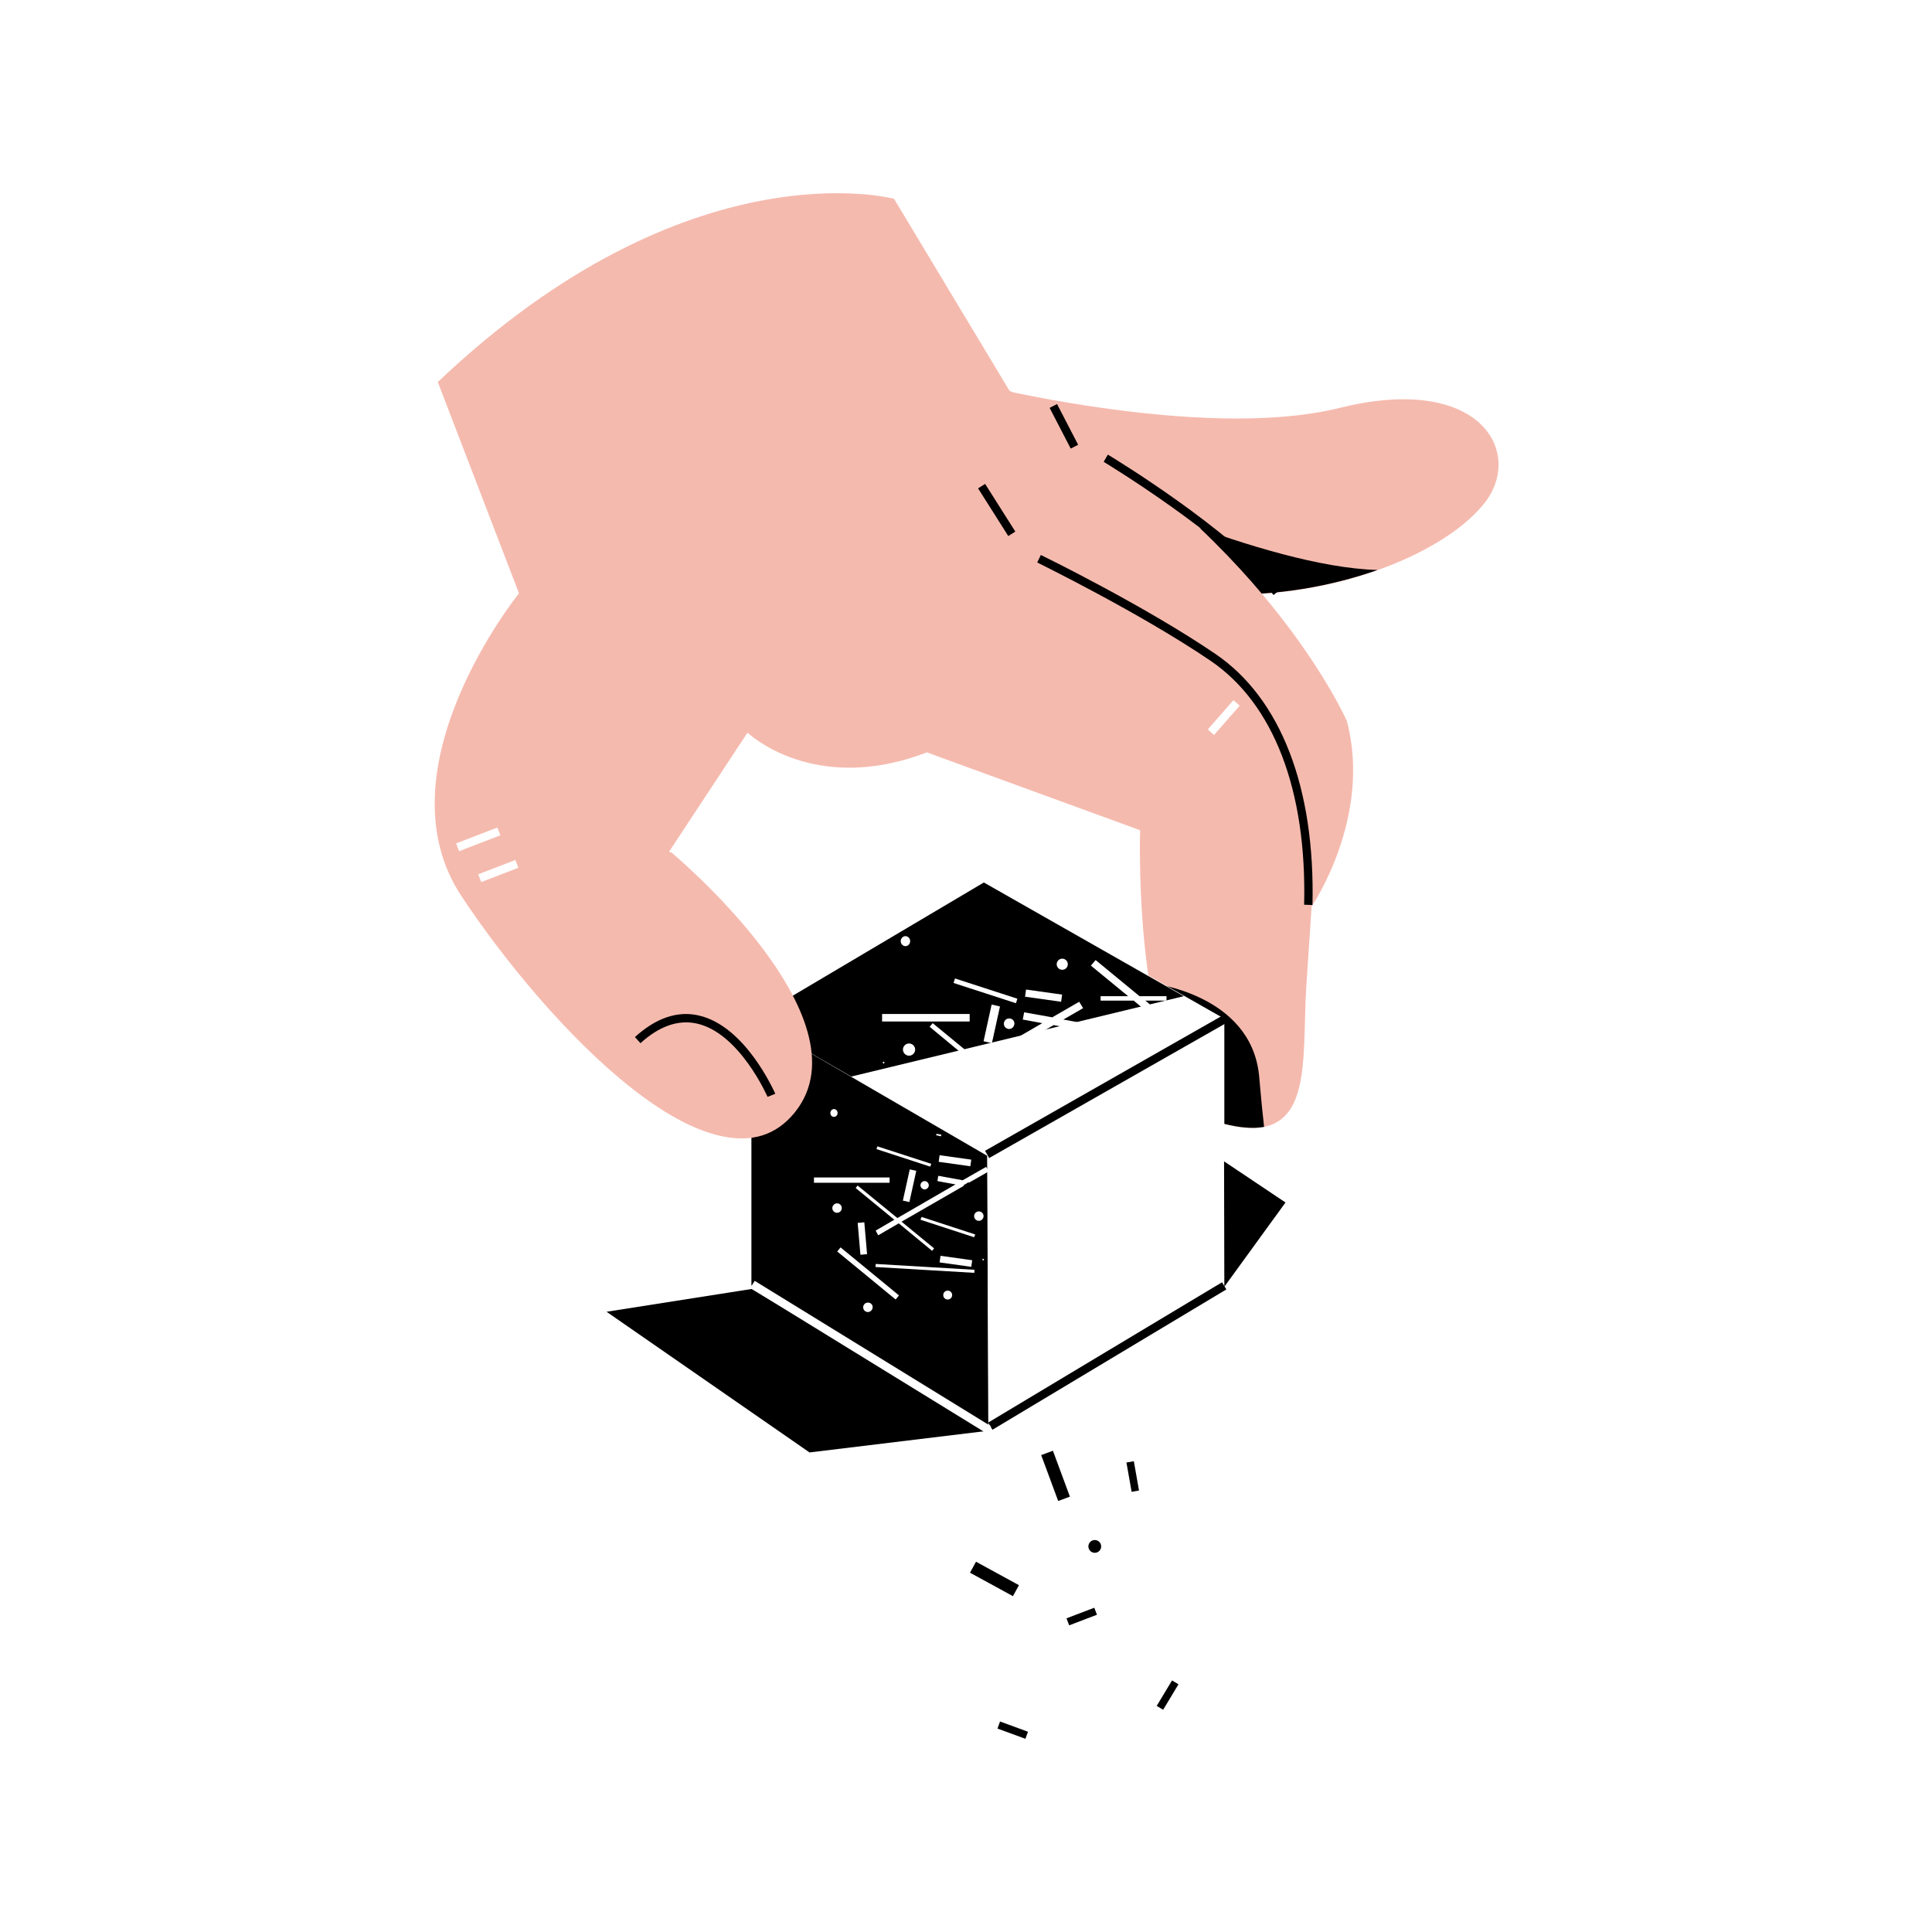 <svg width="1000" height="1000" viewBox="0 0 1000 1000" fill="none" xmlns="http://www.w3.org/2000/svg">
<rect width="1000" height="1000" fill="white"/>
<path d="M498.3 197.164C498.3 197.164 620.908 229.112 693.437 211.123C765.966 193.135 788.56 233.717 768.845 259.764C749.129 285.667 691.998 309.7 632.133 307.685C572.268 305.67 498.3 197.164 498.3 197.164Z" fill="#F5BAAE"/>
<path d="M556.438 246.812L616.879 304.951C622.06 306.534 627.096 307.397 632.133 307.541C661.058 308.548 689.264 303.368 713.009 295.021C654.439 293.438 556.438 246.812 556.438 246.812Z" fill="black"/>
<path d="M462.755 102.905C462.755 102.905 356.696 74.124 226.604 197.74L268.625 307.109C268.625 307.109 195.232 397.914 238.836 463.823C282.44 529.733 371.086 624.279 410.373 575.495C449.803 526.711 346.334 440.798 346.334 440.798L386.916 379.206C386.916 379.206 421.022 412.017 479.736 389.424L590.112 429.718C590.112 429.718 585.651 569.307 633.284 581.683C680.918 594.059 673.578 550.887 676.169 510.017C678.903 469.148 678.903 469.148 678.903 469.148C678.903 469.148 710.275 423.386 697.179 373.306C697.179 373.306 653.575 273.291 522.476 202.201L462.755 102.905Z" fill="#F5BAAE"/>
<path d="M651.704 556.787C647.531 514.334 595.581 508.866 595.581 508.866L595.869 512.176C601.337 544.843 612.274 576.07 633.572 581.683C642.207 583.841 648.97 584.273 654.295 583.266C653.575 577.078 652.712 568.587 651.704 556.787Z" fill="black"/>
<path d="M679.335 468.428L675.017 468.284C676.456 408.995 659.188 364.24 626.665 342.078C589.825 317.038 537.299 291.423 536.867 291.135L538.738 287.25C539.313 287.537 592.127 313.297 629.111 338.48C662.929 361.505 680.774 407.7 679.335 468.428Z" fill="black"/>
<path d="M509.898 250.466L506.251 252.776L521.883 277.455L525.53 275.145L509.898 250.466Z" fill="black"/>
<path d="M257.43 428.333L236.072 436.543L237.621 440.573L258.979 432.363L257.43 428.333Z" fill="white"/>
<path d="M266.744 445.139L247.535 452.522L249.084 456.552L268.293 449.168L266.744 445.139Z" fill="white"/>
<path d="M659.188 307.973C633.716 276.889 571.98 239.473 571.261 239.041L573.419 235.3C576.01 236.883 636.594 273.579 662.498 305.238L659.188 307.973Z" fill="black"/>
<path d="M547.12 209.127L543.287 211.113L554.21 232.196L558.043 230.21L547.12 209.127Z" fill="black"/>
<path d="M638.42 362.422L625.139 377.573L628.386 380.419L641.667 365.268L638.42 362.422Z" fill="white"/>
<path d="M502.072 814.026L524.299 826.169L527.404 820.485L505.176 808.343L502.072 814.026Z" fill="black"/>
<path d="M553.399 841.276L567.785 835.788L566.401 832.158L552.014 837.646L553.399 841.276Z" fill="black"/>
<path d="M589.548 771.484L586.872 756.32L583.046 756.996L585.722 772.16L589.548 771.484Z" fill="black"/>
<path d="M553.785 774.656L544.992 750.903L538.919 753.152L547.712 776.904L553.785 774.656Z" fill="black"/>
<path d="M532.085 896.352L517.629 891.046L516.29 894.694L530.746 900L532.085 896.352Z" fill="black"/>
<path d="M606.647 869.782L598.709 882.977L602.039 884.98L609.976 871.785L606.647 869.782Z" fill="black"/>
<path d="M566.656 803.731C568.484 803.731 569.965 802.25 569.965 800.422C569.965 798.594 568.484 797.112 566.656 797.112C564.828 797.112 563.346 798.594 563.346 800.422C563.346 802.25 564.828 803.731 566.656 803.731Z" fill="black"/>
<path d="M388.931 525.703V665.293L401.307 672.632L511.539 738.685L511.683 738.541L511.108 596.793L388.931 525.703Z" fill="black"/>
<path d="M633.716 527.286L508.805 456.197L388.931 527.143L388.787 527.286L510.964 598.233L511.539 740.125L633.716 666.876V527.286Z" fill="white"/>
<path d="M440.593 557.219L612.706 515.63L509.237 456.772L389.506 527.718L440.593 557.219Z" fill="black"/>
<path d="M389.075 667.164L313.955 678.964L419.007 751.781L511.539 740.556L389.075 667.164Z" fill="black"/>
<path d="M513.777 520.922L509.895 538.486L512.845 539.138L516.727 521.574L513.777 520.922Z" fill="white"/>
<path d="M513.41 539.95L509.093 538.943L513.266 519.947L517.583 520.954L513.41 539.95ZM510.82 537.935L512.403 538.223L516 521.962L514.417 521.674L510.82 537.935Z" fill="white"/>
<path d="M460.452 609.457H421.31V612.192H460.452V609.457Z" fill="white"/>
<path d="M435.078 645.651L433.342 647.763L463.58 672.619L465.316 670.507L435.078 645.651Z" fill="white"/>
<path d="M498.3 610.897L485.636 608.594L485.204 611.329L494.558 613.055L464.482 630.468L443.903 613.631L442.896 614.926L462.899 631.332L453.257 636.944L454.552 639.39L465.201 633.202L482.47 647.449L483.477 646.154L466.64 632.339L498.875 613.775L498.732 613.487L501.322 611.904L501.466 612.192L511.827 606.292L510.388 603.989L498.3 610.897Z" fill="white"/>
<path d="M453.248 654.222L453.155 655.803L504.299 658.82L504.392 657.239L453.248 654.222Z" fill="white"/>
<path d="M508.674 651.501L508.452 652.185L509.136 652.407L509.358 651.722L508.674 651.501Z" fill="white"/>
<path d="M456.855 550.024L457.43 550.6L457.862 549.88L457.286 549.449L456.855 550.024Z" fill="white"/>
<path d="M487.075 588.16L487.219 587.296L484.773 586.865L484.485 587.584L487.075 588.16Z" fill="white"/>
<path d="M470.894 605.27L467.323 621.429L470.695 622.174L474.267 606.015L470.894 605.27Z" fill="white"/>
<path d="M447.369 632.671L443.928 632.969L445.356 649.457L448.797 649.159L447.369 632.671Z" fill="white"/>
<path d="M486.812 650.001L486.333 653.422L502.724 655.716L503.203 652.295L486.812 650.001Z" fill="white"/>
<path d="M486.338 597.933L485.858 601.354L502.247 603.652L502.726 600.232L486.338 597.933Z" fill="white"/>
<path d="M482.038 602.406L454.12 593.34L453.689 594.779L481.463 603.845L482.038 602.406Z" fill="white"/>
<path d="M476.426 631.332L504.2 640.398L504.776 638.959L477.002 629.892L476.426 631.332Z" fill="white"/>
<path d="M502.761 588.735V588.015C502.617 588.015 502.473 588.015 502.329 587.872L501.466 587.008C501.466 586.864 501.322 586.72 501.322 586.576H500.89H500.458C500.458 587.728 501.466 588.735 502.761 588.735Z" fill="white"/>
<path d="M490.529 668.028C489.234 668.028 488.226 669.035 488.226 670.33C488.226 671.625 489.234 672.633 490.529 672.633C491.824 672.633 492.831 671.625 492.831 670.33C492.831 669.035 491.824 668.028 490.529 668.028Z" fill="white"/>
<path d="M486.212 552.614C484.917 552.614 483.909 553.622 483.909 554.917C483.909 556.212 484.917 557.219 486.212 557.219C487.507 557.219 488.514 556.212 488.514 554.917C488.37 553.622 487.363 552.614 486.212 552.614Z" fill="white"/>
<path d="M435.7 625.288C435.7 623.849 434.549 622.841 433.254 622.841C431.959 622.841 430.808 623.992 430.808 625.288C430.808 626.727 431.959 627.734 433.254 627.734C434.549 627.734 435.7 626.727 435.7 625.288Z" fill="white"/>
<path d="M506.646 631.907C507.998 631.907 509.093 630.812 509.093 629.461C509.093 628.11 507.998 627.014 506.646 627.014C505.295 627.014 504.2 628.11 504.2 629.461C504.2 630.812 505.295 631.907 506.646 631.907Z" fill="white"/>
<path d="M449.228 674.215C447.789 674.215 446.781 675.367 446.781 676.662C446.781 678.101 447.932 679.108 449.228 679.108C450.523 679.108 451.674 677.957 451.674 676.662C451.818 675.367 450.667 674.215 449.228 674.215Z" fill="white"/>
<path d="M431.671 578.086C432.678 578.086 433.542 577.223 433.542 576.072C433.542 574.92 432.678 574.057 431.671 574.057C430.664 574.057 429.8 574.92 429.8 576.072C429.8 577.223 430.52 578.086 431.671 578.086Z" fill="white"/>
<path d="M476.426 613.487C476.426 614.638 477.433 615.646 478.585 615.646C479.736 615.646 480.743 614.638 480.743 613.487C480.743 612.336 479.736 611.329 478.585 611.329C477.433 611.329 476.426 612.336 476.426 613.487Z" fill="white"/>
<path d="M501.898 524.841H456.567V528.726H501.898V524.841Z" fill="white"/>
<path d="M560.612 521.819L558.597 518.509L544.638 526.568L530.103 523.977L529.384 527.719L539.457 529.59L506.215 548.873L482.758 529.59L481.175 531.46L504.632 550.888L505.207 550.312L505.639 550.456L505.927 550.744L506.071 550.6L507.942 551.32L508.373 552.039L545.357 530.597L573.995 535.921L574.714 532.18L550.394 527.719L560.612 521.819Z" fill="white"/>
<path d="M531.082 512.187L530.562 515.892L549.231 518.511L549.751 514.805L531.082 512.187Z" fill="white"/>
<path d="M494.302 506.455L493.547 508.782L525.852 519.262L526.607 516.935L494.302 506.455Z" fill="white"/>
<path d="M603.784 515.631H589.825L567.087 496.923L564.641 499.801L583.924 515.631H569.678V517.933H586.803L599.61 528.582L602.057 525.56L592.847 517.933H603.784V515.631Z" fill="white"/>
<path d="M549.819 501.959C551.401 501.959 552.697 500.664 552.697 499.081C552.697 497.498 551.401 496.203 549.819 496.203C548.236 496.203 546.94 497.498 546.94 499.081C546.94 500.664 548.236 501.959 549.819 501.959Z" fill="white"/>
<path d="M467.36 543.261C467.36 544.988 468.799 546.427 470.526 546.427C472.253 546.427 473.692 544.988 473.692 543.261C473.692 541.534 472.253 540.095 470.526 540.095C468.799 540.095 467.36 541.534 467.36 543.261Z" fill="white"/>
<path d="M468.655 489.727C469.95 489.727 471.101 488.576 471.101 487.137C471.101 485.698 469.95 484.547 468.655 484.547C467.36 484.547 466.209 485.698 466.209 487.137C466.209 488.576 467.36 489.727 468.655 489.727Z" fill="white"/>
<path d="M522.332 531.891C523.445 531.891 524.347 530.989 524.347 529.876C524.347 528.764 523.445 527.862 522.332 527.862C521.22 527.862 520.318 528.764 520.318 529.876C520.318 530.989 521.22 531.891 522.332 531.891Z" fill="white"/>
<path d="M522.332 532.611C520.893 532.611 519.598 531.459 519.598 529.876C519.598 528.437 520.749 527.142 522.332 527.142C523.915 527.142 525.067 528.294 525.067 529.876C524.923 531.459 523.771 532.611 522.332 532.611ZM522.332 528.725C521.613 528.725 521.037 529.301 521.037 530.02C521.037 530.74 521.613 531.316 522.332 531.316C523.052 531.316 523.627 530.74 523.627 530.02C523.627 529.301 522.908 528.725 522.332 528.725Z" fill="white"/>
<path d="M633.572 601.111L633.716 666.013L665.376 622.409L633.572 601.111Z" fill="black"/>
<path d="M632.53 663.709L511.46 736.328L513.681 740.031L634.751 667.412L632.53 663.709Z" fill="black"/>
<path d="M633.042 525.49L509.863 595.641L512 599.393L635.179 529.242L633.042 525.49Z" fill="black"/>
<path d="M390.618 662.961L388.356 666.638L510.676 741.909L512.939 738.232L390.618 662.961Z" fill="white"/>
<path d="M239.843 464.112C283.591 530.021 372.094 624.568 411.38 575.783C450.811 526.999 347.342 441.086 347.342 441.086" fill="#F5BAAE"/>
<path d="M397.277 567.724C397.133 567.436 382.743 534.482 360.437 529.733C350.939 527.718 341.154 531.172 331.512 539.95L328.634 536.784C339.427 526.999 350.508 523.113 361.445 525.56C385.765 530.884 400.587 564.702 401.307 566.141L397.277 567.724Z" fill="black"/>
</svg>
